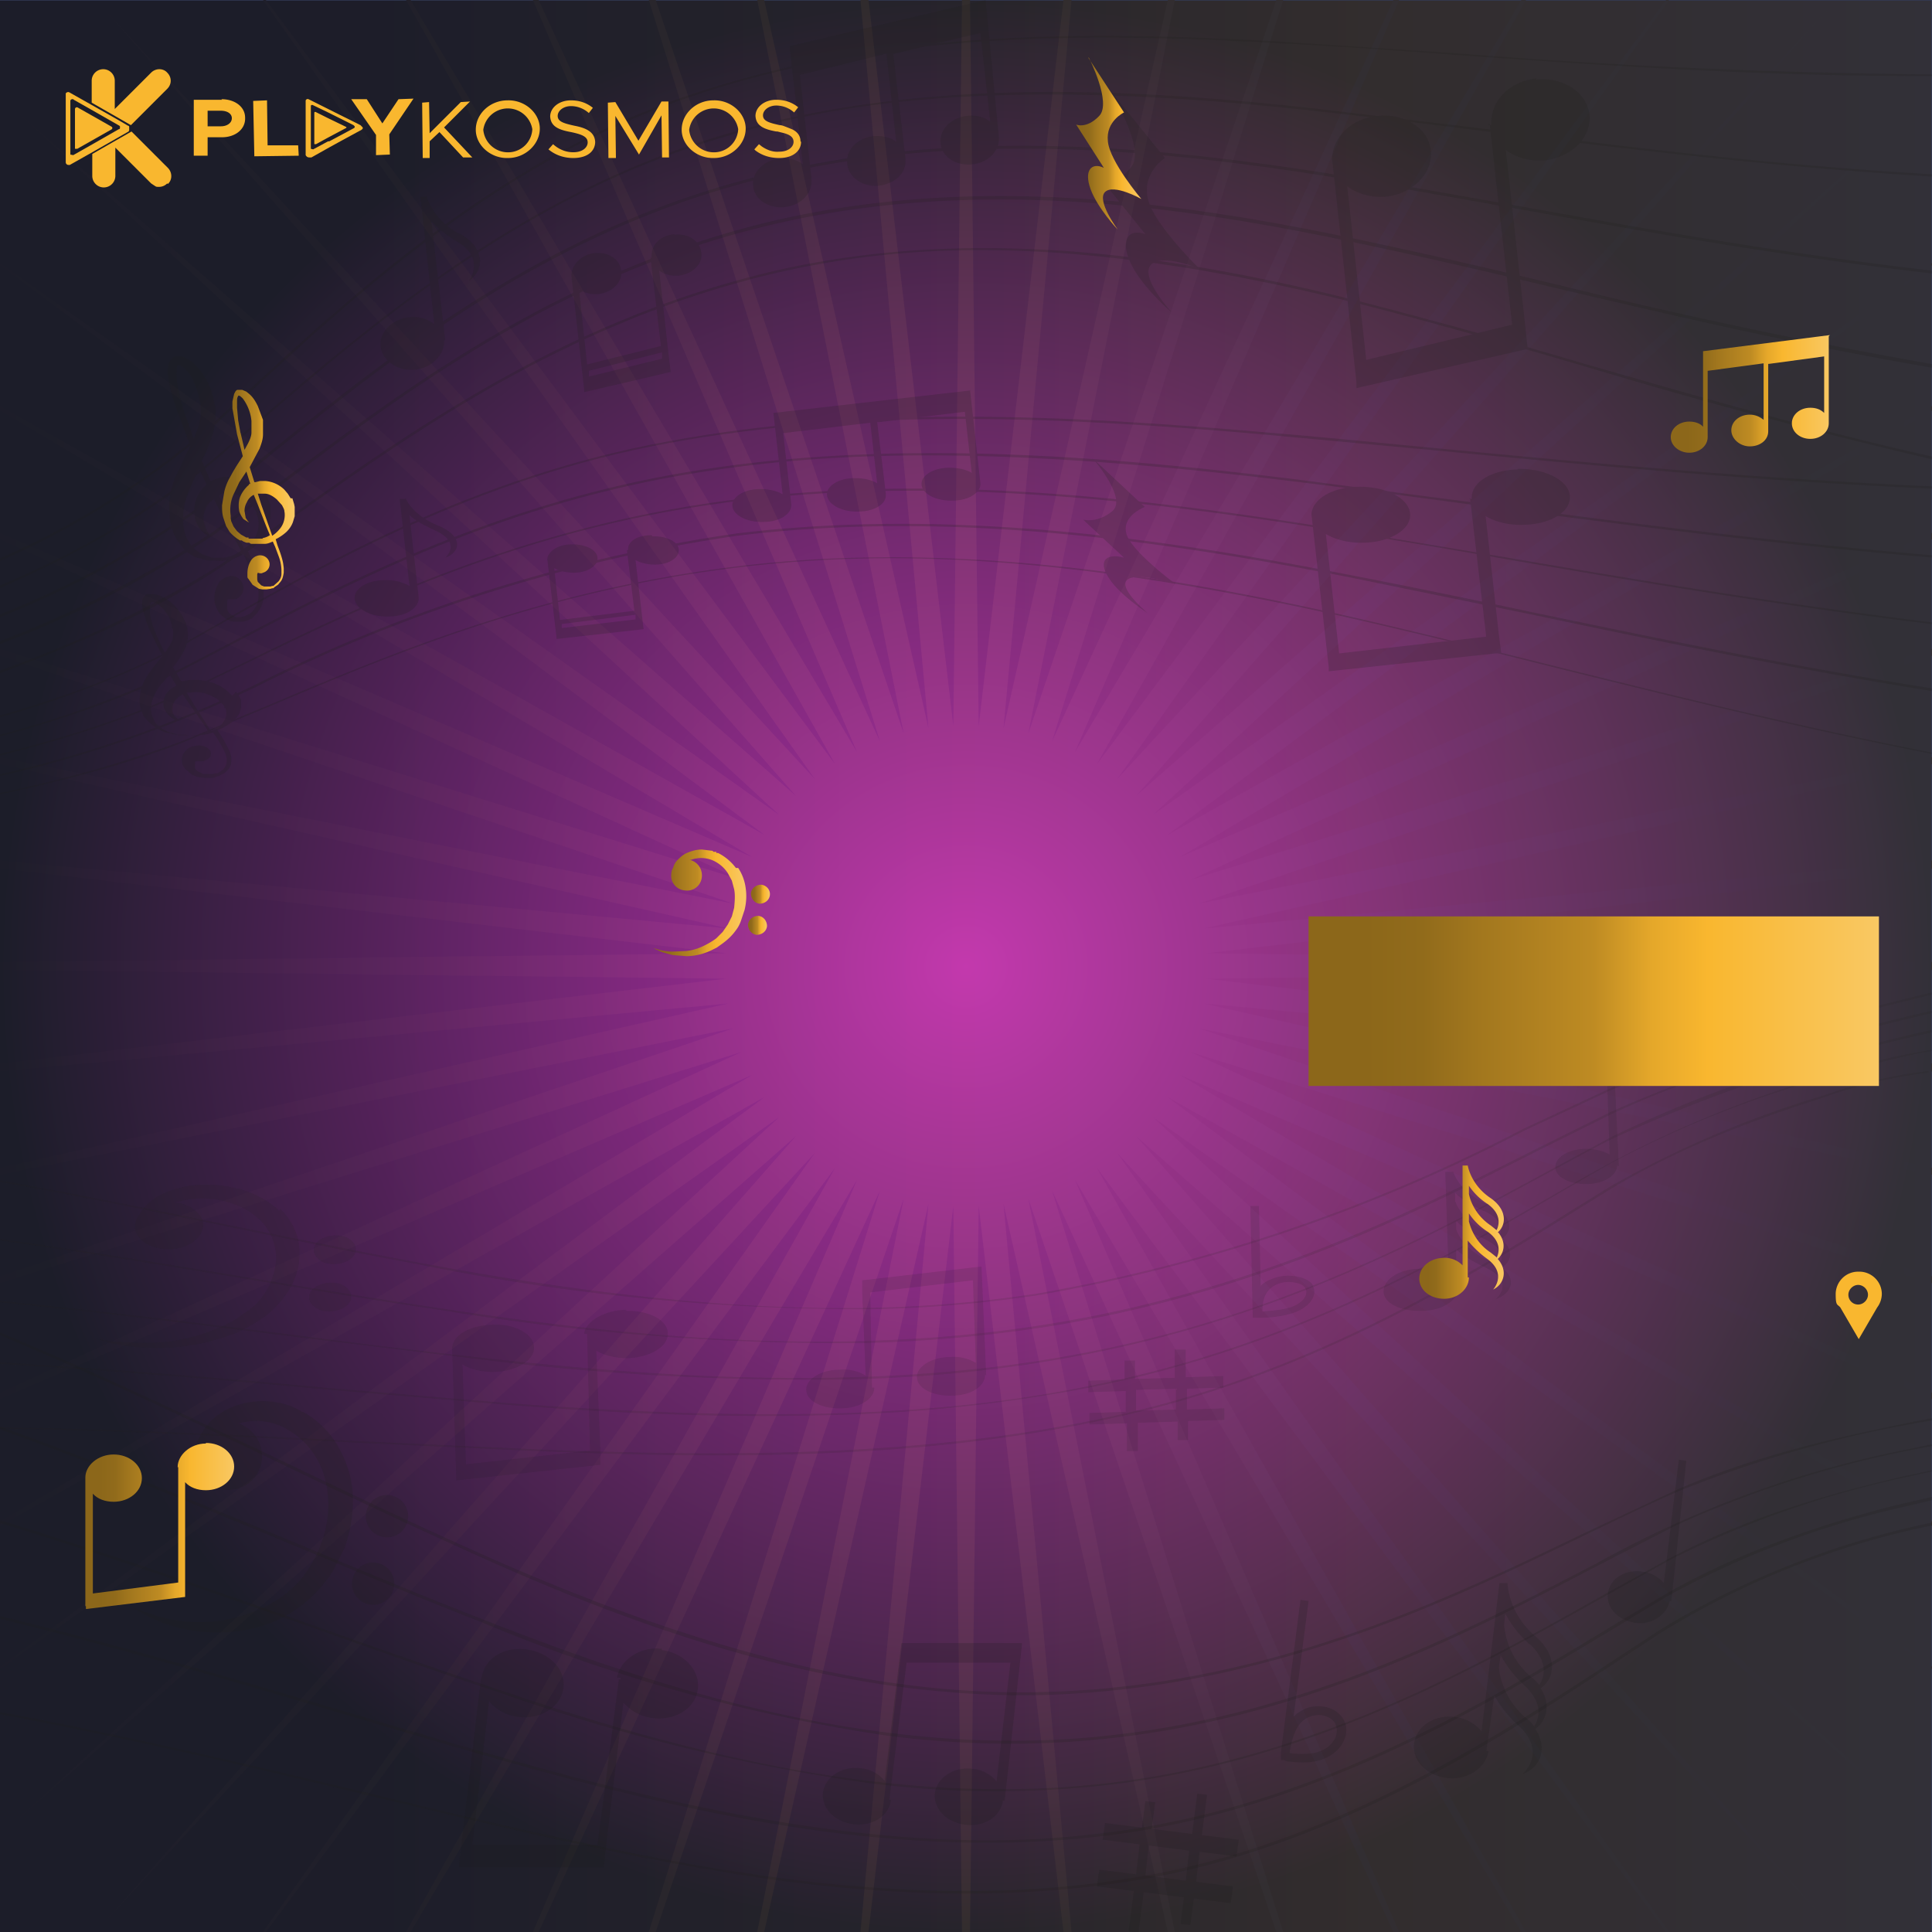 <svg xmlns="http://www.w3.org/2000/svg" xmlns:xlink="http://www.w3.org/1999/xlink" width="335" height="335"><defs><linearGradient id="a" x1="-408.4" x2="38.6" y1="188.8" y2="188.8" gradientUnits="userSpaceOnUse"><stop offset="0" stop-color="#8c671a"/><stop offset="0" stop-color="#916b1b"/><stop offset=".2" stop-color="#a2771e"/><stop offset=".3" stop-color="#be8b23"/><stop offset=".4" stop-color="#e4a72a"/><stop offset=".5" stop-color="#f9b72f"/><stop offset="1" stop-color="#f9c863"/></linearGradient><linearGradient id="b" x1="0" x2="334.9" y1="167.6" y2="167.6" gradientUnits="userSpaceOnUse"><stop offset=".1" stop-color="#8c671a"/><stop offset=".2" stop-color="#916b1b"/><stop offset=".3" stop-color="#a2771e"/><stop offset=".5" stop-color="#be8b23"/><stop offset=".6" stop-color="#e4a72a"/><stop offset=".7" stop-color="#f9b72f"/><stop offset="1" stop-color="#f9c863"/></linearGradient><linearGradient xlink:href="#a" id="d" x1="0" x2="335" y1="167.5" y2="167.5"/><linearGradient xlink:href="#b" id="g" x1="110.9" x2="127" y1="154.5" y2="154.5"/><linearGradient xlink:href="#b" id="h" x1="128.2" x2="131.5" y1="153.1" y2="153.1"/><linearGradient xlink:href="#b" id="i" x1="127.7" x2="131" y1="158.4" y2="158.4"/><linearGradient xlink:href="#b" id="j" x1="226.9" x2="325.8" y1="173.6" y2="173.6"/><linearGradient xlink:href="#b" id="k" x1="244.1" x2="258.8" y1="211.6" y2="211.6"/><linearGradient xlink:href="#b" id="m" x1="184.6" x2="195.9" y1="22.9" y2="22.9"/><linearGradient xlink:href="#b" id="o" x1="287.7" x2="315.4" y1="66.3" y2="66.3"/><linearGradient xlink:href="#b" id="q" x1="13" x2="38.9" y1="262.9" y2="262.9"/><linearGradient xlink:href="#b" id="s" x1="38.3" x2="50.8" y1="84.8" y2="84.8"/><filter id="f" data-name="drop-shadow-27" filterUnits="userSpaceOnUse"><feOffset dx="2" dy="2"/><feGaussianBlur result="uuid-e5994f54-7e04-46e4-b5b1-6ab1c8a5ef85" stdDeviation="1"/><feFlood flood-color="#000" flood-opacity=".4"/><feComposite in2="uuid-e5994f54-7e04-46e4-b5b1-6ab1c8a5ef85" operator="in"/><feComposite in="SourceGraphic"/></filter><filter id="l" data-name="drop-shadow-28" filterUnits="userSpaceOnUse"><feOffset dx="2" dy="2"/><feGaussianBlur result="uuid-9f447223-220d-4d70-87b5-8a7ce3a97dba" stdDeviation="1"/><feFlood flood-color="#000" flood-opacity=".4"/><feComposite in2="uuid-9f447223-220d-4d70-87b5-8a7ce3a97dba" operator="in"/><feComposite in="SourceGraphic"/></filter><filter id="n" data-name="drop-shadow-29" filterUnits="userSpaceOnUse"><feOffset dx="2" dy="2"/><feGaussianBlur result="uuid-33092a10-586d-49e4-9cfb-c5fa57b8fe05" stdDeviation="1"/><feFlood flood-color="#000" flood-opacity=".4"/><feComposite in2="uuid-33092a10-586d-49e4-9cfb-c5fa57b8fe05" operator="in"/><feComposite in="SourceGraphic"/></filter><filter id="p" data-name="drop-shadow-30" filterUnits="userSpaceOnUse"><feOffset dx="2" dy="2"/><feGaussianBlur result="uuid-dae8dff0-4fd1-45dd-aa0c-955fc8473810" stdDeviation="1"/><feFlood flood-color="#000" flood-opacity=".4"/><feComposite in2="uuid-dae8dff0-4fd1-45dd-aa0c-955fc8473810" operator="in"/><feComposite in="SourceGraphic"/></filter><filter id="r" data-name="drop-shadow-31" filterUnits="userSpaceOnUse"><feOffset dx="1.8" dy="1.8"/><feGaussianBlur result="uuid-c305e41d-d943-4f46-a264-df7d86c256fb" stdDeviation=".9"/><feFlood flood-color="#000" flood-opacity=".4"/><feComposite in2="uuid-c305e41d-d943-4f46-a264-df7d86c256fb" operator="in"/><feComposite in="SourceGraphic"/></filter><radialGradient id="e" cx="167.5" cy="167.6" r="167.5" fx="167.5" fy="167.6" gradientUnits="userSpaceOnUse"><stop offset="0" stop-color="#b519cd"/><stop offset="1" stop-color="#000a2d"/></radialGradient><clipPath id="c"><path fill="none" d="M-356 0h335v335h-335z"/></clipPath></defs><g data-name="Layer 1"><g clip-path="url(#c)"><path fill="url(#a)" d="m-143.3 191 181.9-2.2-181.9-2.2 180.7-21.1-181.2 16.8 177.5-39.9-178.4 35.6 172.4-58.2-173.7 54.1 165.3-76-167.1 72L8.6 77.1l-158.6 89L-4.1 57.5l-148.4 105.1L-18.8 39.3l-136.6 120.1 120-136.7-123.3 133.7L-53.5 8l-108.7 145.9 89-158.6-92.8 156.4 72-167.1-76 165.3 54.2-173.6-58.3 172.3 35.7-178.4-40 177.5 16.8-181.2-21.1 180.7-2.2-181.9-2.2 181.9-21.2-180.7 16.9 181.2-40-177.5 35.7 178.4L-254-23.7l54.2 173.6-76-165.3 72 167.1-92.9-156.4 89.1 158.6L-316.3 8l105.2 148.4-123.4-133.7 120.1 136.7L-351 39.3l133.7 123.3-148.4-105.1 145.8 108.6-158.6-89 156.5 92.8-167.1-72 165.3 76-173.7-54.1 172.3 58.2-178.3-35.6 177.4 39.9-181.1-16.8 180.7 21.1-181.9 2.2 181.9 2.2-180.7 21.2 181.1-16.9-177.4 40 178.3-35.7-172.3 58.3 173.7-54.1-165.3 75.9 167.1-72-156.5 92.9 158.6-89.1-145.8 108.7 148.4-105.1L-351 338.4l136.6-120.1-120.1 136.6 123.4-133.7-105.2 148.4 108.7-145.8-89.1 158.6 92.9-156.4-72 167 76-165.3-54.2 173.7 58.3-172.3-35.7 178.3 40-177.4-16.9 181.1 21.2-180.7 2.2 181.9 2.2-181.9 21.1 180.7-16.8-181.1 40 177.4-35.7-178.3 58.3 172.3-54.2-173.7L-94 393l-72-167 92.8 156.4-89-158.6 108.7 145.8-105.2-148.4 123.3 133.7-120-136.6 136.6 120.1-133.7-123.3L-4.1 320.2-150 211.5 8.6 300.6l-156.4-92.9 167.1 72-165.3-75.9 173.7 54.1-172.4-58.3 178.4 35.7-177.5-40 181.2 16.9-180.7-21.2z"/></g><path fill="url(#b)" d="M0 .1h334.9V335H0z"/><path fill="url(#d)" d="m335 46-132.6 98.8L335 70.4v.8l-130.4 77.4L335 92.4v1.1l-128.6 59.1L335 112.5v1.2l-127.2 43L335 131.3v1.2L208.7 161 335 149.2v1.4l-125.9 14.7 125.9 1.5v1.4l-125.9 1.5L335 184.4v1.4L208.7 174 335 202.5v1.2l-127.2-25.4 127.2 43v1.2l-128.6-40.1L335 241.5v1.1l-130.4-56.2L335 263.8v.8l-132.6-74.4L335 289v.4l-135.1-95.7L333.6 317 197 197l120.1 136.6-123.4-133.7L289.4 335h-.5l-98.7-132.5L264.6 335h-.8l-77.4-130.4L242.6 335h-1l-59.2-128.6L222.5 335h-1.2l-43-127.2L203.7 335h-1.2L174 208.7 185.8 335h-1.4l-14.7-125.9-1.5 125.9h-1.4l-1.5-125.9L150.6 335h-1.4L161 208.7 132.5 335h-1.2l25.4-127.2-43 127.2h-1.2l40.1-128.6L93.4 335h-1l56.2-130.4L71.2 335h-.8l74.4-132.5L46.1 335h-.5l95.7-135.1L17.9 333.6 138 197 1.4 317l133.7-123.3L0 289.4v-.4l132.6-98.8L0 264.6v-.8l130.4-77.4L0 242.6v-1.1l128.6-59.1L0 222.5v-1.2l127.2-43L0 203.7v-1.2L126.3 174 0 185.8v-1.4l125.9-14.7L0 168.2v-1.4l125.9-1.5L0 150.6v-1.4L126.3 161 0 132.5v-1.2l127.2 25.4L0 113.7v-1.2l128.6 40.1L0 93.5v-1.1l130.4 56.2L0 71.2v-.8l132.6 74.4L0 46v-.4l135.1 95.7L1.4 18 138 138 17.9 1.4l123.4 133.7L45.6 0h.5l98.7 132.5L70.4 0h.8l77.4 130.4L92.4 0h1l59.2 128.6L112.5 0h1.2l43 127.2L131.3 0h1.2L161 126.3 149.2 0h1.4l14.7 125.9L166.8 0h1.4l1.5 125.9L184.4 0h1.4L174 126.3 202.5 0h1.2l-25.4 127.2L221.3 0h1.2l-40.1 128.6L241.6 0h1l-56.2 130.4L263.8 0h.8l-74.4 132.5L288.9 0h.5l-95.7 135.1L317.1 1.4 197 138 333.6 18 199.9 141.3 335 45.6v.4z"/><path fill="url(#e)" d="M0 0h335v335H0z" opacity=".8"/><g filter="url(#f)"><path fill="url(#g)" d="M125.6 148.5a8.8 8.8 0 0 0-3.1-2.6h-.3v-.2h-.5c-.1-.2-.3-.2-.4-.2l-1.6-.2c-1 0-1.9.3-2.6.6-.7.3-1.2.8-1.6 1.2-.4.4-.6.8-.7 1.1l-.1.3a2 2 0 0 0-.3 1c-.2 1.5.9 2.8 2.4 2.9 1.5.2 2.8-.9 2.9-2.4.1-1.4-.8-2.6-2.1-2.9h.2a5.1 5.1 0 0 1 4.4.4 6 6 0 0 1 2 1.9l.7 1.3.4 1.5c.2 1 .1 2.1 0 3.2l-.4 1.5-.7 1.4-.9 1.3-1.1 1.1c-.8.6-1.7 1.1-2.6 1.5-.9.4-1.8.6-2.6.7l-2.3.1a9 9 0 0 1-3-.5l-.4-.1.4.2 1.1.5 1.8.5 2.5.2a10.4 10.4 0 0 0 4.4-1.1l.8-.4.7-.5c1-.7 1.9-1.5 2.6-2.5.4-.5.7-1.1.9-1.7l.6-1.8c.3-1.2.4-2.5.2-3.8a8.2 8.2 0 0 0-1.3-3.5Z"/><path fill="url(#h)" d="M129.7 154.7c.9 0 1.7-.6 1.8-1.5s-.6-1.7-1.5-1.8c-.9 0-1.7.6-1.8 1.5 0 .9.6 1.7 1.5 1.8Z"/><path fill="url(#i)" d="M129.5 156.8c-.9 0-1.7.6-1.8 1.5 0 .9.6 1.7 1.5 1.8.9 0 1.7-.6 1.8-1.5 0-.9-.6-1.7-1.5-1.8Z"/></g><g fill="#1d1d1b" opacity=".2"><path d="M336.5 263.7a148.3 148.3 0 0 0-48.8 19l-6.1 4c-21.3 14-50.4 33.2-84.5 38.8-34.9 5.9-69.9-.1-102.5-7.4-9.6-2.1-19.3-4.4-29.5-6.9-20.2-4.8-42.2-10.1-66.4-14.6v.4c24.2 4.5 46.1 9.7 66.3 14.6 10.3 2.4 20 4.8 29.5 6.9 14 3.1 28.4 6 43.1 7.9 19.6 2.4 39.6 2.9 59.6-.4 34.2-5.6 63.4-24.8 84.7-38.9l6.1-4a144.3 144.3 0 0 1 48.6-18.9v-.5Z"/><path d="m336.5 259.2-8.2 1.9c-10 2.6-24.9 7-39.5 15.3l-8.7 5.2c-21.6 13.1-51.2 31.1-86.1 35.9-20.3 2.8-48.6 3.6-103.8-11.9-9.7-2.7-19.5-5.6-29.9-8.7-18.9-5.6-39.4-11.6-61.9-17.1v.5c22.5 5.5 42.9 11.5 61.8 17.1 10.4 3.1 20.2 6 29.9 8.7 16.9 4.7 35.4 9.3 54.6 11.7 16.1 2 32.7 2.5 49.3.2 35-4.8 64.6-22.8 86.3-35.9l8.6-5.2a155.6 155.6 0 0 1 39.4-15.2l8.1-1.9v-.4Z"/><path d="m336.5 254.6-6.9 1.5c-11.9 2.8-26 6.7-39.9 14l-11.2 6.2c-23.1 13-51.8 29.1-87.4 33-37.4 4.1-73.8-5.9-104.6-16.3a1852 1852 0 0 1-30-10.4c-17.8-6.3-37-13.1-58.1-19.5v.5c21.1 6.4 40.2 13.2 58 19.4 10.4 3.7 20.2 7.2 30 10.4a328 328 0 0 0 63.7 15.7 171 171 0 0 0 41.1.5c35.7-3.9 64.4-20.1 87.6-33.1l11.1-6.2a170.2 170.2 0 0 1 39.8-14l6.8-1.5v-.4Z"/><path d="m336.5 250.1-5.7 1.2a185 185 0 0 0-54 19.8c-23.3 12.1-52.3 27.2-88.4 30.2-38.4 3.2-74.6-8.7-104.9-20.6-9.8-3.8-19.6-7.9-29.9-12.2-16.8-7-35-14.5-55.1-21.7v.5c20 7.2 38.1 14.7 54.9 21.7 10.4 4.3 20.1 8.4 29.9 12.2a291.8 291.8 0 0 0 70.8 19.8c11.2 1.4 22.6 1.8 34.3.8 36.2-3 65.2-18.1 88.6-30.3l13.6-7a184.2 184.2 0 0 1 45.9-14v-.4Z"/><path d="m336.5 245.6-4.6.9c-11.1 2.3-26.4 5.4-40.9 11.7l-16 7.5c-23.5 11.3-52.6 25.4-89.2 27.5-20.8 1.1-51.5-.7-104.9-24.9-9.8-4.4-19.5-9-29.7-13.9-16.8-8-33.9-16.2-52.7-24v.5c18.8 7.8 35.8 16 52.5 24a1265 1265 0 0 0 29.7 13.9c21.3 9.7 48 20.3 76.9 23.9 9.2 1.1 18.6 1.6 28.1 1 36.6-2.1 65.8-16.2 89.3-27.6 5.6-2.7 10.9-5.3 16-7.5a203 203 0 0 1 45.3-12.5v-.4Z"/></g><path fill="#1d1d1b" d="m289.8 277.7 2.6-24.4-1.3-.2-2.6 21.4a5.7 5.7 0 0 0-3.8-2c-3-.4-5.6 1.3-5.9 3.8-.3 2.5 1.8 4.7 4.8 5.1 2.9.4 5.5-1.5 5.9-3.8h.3ZM233.3 299c-.4-1.6-2-2.9-4-3.1-1.1-.1-2.2 0-3.2.5-.7.4-1.3.7-1.8 1.3l2.6-20.1-1.4-.2-3.4 26.5V305.2h.5l.5.2c1.7.2 3.8.4 5.8-.2 3.1-.9 5.1-3.7 4.4-6.3Zm-4.8 4.8c-1.7.5-3.8.3-4.9.2.5-3.4 1.5-5.4 3.2-6.2.7-.3 1.5-.5 2.3-.4 1.3.2 2.4.9 2.6 2 .5 1.8-1 3.8-3.3 4.4ZM267.2 292.7c2.5-1.8 2.9-5.7-1-9-4.7-4-4.8-9.1-4.8-9.2H260l-3.1 25.7a7.2 7.2 0 0 0-4.6-2.5c-3.6-.4-6.7 1.6-7.1 4.6-.4 3 2.2 5.6 5.8 6 3.5.4 6.7-1.8 7.1-4.7h-.4v.2l1.4-9.8a21 21 0 0 0 4.4 5.4c4.8 4.6.5 8.2.5 8.2 3-1 4.5-4.4 2.2-7.8 2-1.4 2.8-4.3.9-7.1Zm-1.8-7.5c3.1 3 2.4 5.6 1.5 7-.4-.5-.8-1-1.4-1.4-4.2-3.6-4.6-8.1-4.7-9l.2-2a20 20 0 0 0 4.3 5.4Zm.6 14.1c-.4-.5-.8-1-1.4-1.4-4-3.4-4.6-7.7-4.7-8.8l.3-2.1a20 20 0 0 0 4.3 5.4c3.1 3 2.4 5.6 1.5 7ZM214.4 321.9l.4-2.9-6.4-.8.9-7-1.7-.2-.9 7-7-.9.6-4.6-1.7-.2-.6 4.6-6.4-.8-.4 2.9 6.4.8-.6 5.2-6.4-.8-.4 2.9 6.4.8-.9 7 1.7.2.9-7 7 .9-.6 4.6 1.7.2.6-4.6 6.4.8.4-2.9-6.4-.8.6-5.2 6.4.8Zm-8.8 4.2-7-.9.6-5.2 7 .9-.6 5.2Z" opacity=".2"/><g fill="#1d1d1b" opacity=".2"><path d="M59 251.5a16.3 16.3 0 0 0-5.3-6l-.8-.5-.4-.2h-.2l-.2-.2-.4-.2-.4-.2-.9-.4a14.2 14.2 0 0 0-9.4-.1c-1.7.6-3 1.4-3.9 2.2-.9.8-1.5 1.6-1.9 2.2l-.4.7v.1c-.5.6-.8 1.4-1 2.2a5.9 5.9 0 0 0 4.4 7.1c3.2.7 6.4-1.2 7.1-4.4a6 6 0 0 0-4-7l.5-.1c1.4-.3 3-.5 4.7-.1 1.7.3 3.3 1.1 4.9 2.3a13.8 13.8 0 0 1 5 7.7 18.6 18.6 0 0 1-.5 10.4c-.4 1.1-.8 2.3-1.4 3.3a22 22 0 0 1-1.9 3 18 18 0 0 1-5.2 4.5 25.6 25.6 0 0 1-21.4 2l-2.5-.9-.9-.4.8.5 2.3 1.3a27.1 27.1 0 0 0 19.5 1.7l1.8-.6 1.8-.8a23.2 23.2 0 0 0 9-8.3l1.9-3.8a24 24 0 0 0 1.5-8.4c0-2.9-.7-5.7-2-8.2ZM66.4 266.5c2 .4 3.9-.9 4.3-2.9.4-2-.9-3.9-2.9-4.3-2-.4-3.9.9-4.3 2.9-.4 2 .9 3.9 2.9 4.3ZM65.4 271c-2-.4-3.9.9-4.3 2.9-.4 2 .9 3.9 2.9 4.3 2 .4 3.9-.9 4.3-2.9.4-2-.9-3.9-2.9-4.3Z"/></g><path fill="#1d1d1b" d="m174.2 312.3 3-27.1v-.3h-20.9l-.4 3.3-2.5 20.6a6 6 0 0 0-4.2-2.2c-3.2-.4-6.1 1.5-6.5 4.2-.3 2.7 2 5.1 5.3 5.5 3.2.4 6.1-1.3 6.5-4.2h-.3l3-23.8h18l-2.4 20.6a6 6 0 0 0-4.2-2.2c-3.2-.4-6.1 1.5-6.5 4.2-.3 2.7 2 5.1 5.3 5.5 3.2.4 6.1-1.3 6.5-4.2h.2ZM114.8 285.9c-3.9-.5-7.4 2.1-7.8 5h.6v.3h-.3l-3.7 28.7H81.9l2.9-24.9a7.7 7.7 0 0 0 5.1 2.7c3.9.5 7.4-1.8 7.8-5 .4-3.3-2.5-6.2-6.4-6.7-3.9-.5-7.3 1.5-7.8 5h-.1l-3.8 32.2v.6h25.1l.4-3.8 3-24.8a7.7 7.7 0 0 0 5.1 2.7c3.9.5 7.4-1.7 7.8-5 .4-3.3-2.4-6.3-6.3-6.8Z" opacity=".2"/><g opacity=".6"><g fill="#1d1d1b" opacity=".2"><path d="M315.4 190.2a174.2 174.2 0 0 0-36.3 15.6l-5.5 3.4c-19.1 11.9-45.2 28.2-78.2 35.8-33.7 7.8-69.2 7.6-102.5 6.3l-30.2-1.4c-19.7-1-41-2.1-64.2-2.5v.3c23.2.4 44.5 1.5 64.1 2.5l30.2 1.4c14.3.6 29 1 43.8.6 19.7-.5 39.6-2.4 58.9-6.9 33.1-7.6 59.3-23.9 78.4-35.8l5.5-3.4c10-6 21.9-11.1 36.2-15.6a83.6 83.6 0 0 1 18.8-4.5v-.3a83 83 0 0 0-18.9 4.5Z"/><path d="M336.5 181.8a117 117 0 0 0-20.2 4.8 193.4 193.4 0 0 0-44.7 19.3c-19.5 11.3-46.3 26.8-80.2 33.9-19.7 4.2-47.6 7.8-104.4 3.4l-30.8-2.6a1764 1764 0 0 0-57.7-4.5v.3a1779 1779 0 0 1 57.6 4.5l30.8 2.6c17.4 1.4 36.4 2.4 55.7 1.9a268 268 0 0 0 48.8-5.3c34-7.1 60.8-22.6 80.3-34l7.8-4.5a185.3 185.3 0 0 1 36.8-14.7c9.8-2.9 17.6-4.7 20.1-4.8v-.3Z"/><path d="M336.5 178.3c-3.9.7-11 2.5-19.5 4.8a210 210 0 0 0-37.5 14l-10.2 5.5c-21 11.4-47.2 25.6-81.9 32.1-36.4 6.9-73.9 4.1-105.8.5-10.1-1.1-20.4-2.4-31.2-3.8-16.1-2-33.3-4.2-51.9-6v.3c18.6 1.8 35.8 4 51.8 6l31.2 3.8a467 467 0 0 0 65.3 3.7c13.5-.3 27.2-1.6 40.7-4.2 34.8-6.6 61-20.8 82-32.2 3.6-1.9 6.9-3.8 10.2-5.4a273 273 0 0 1 56.8-18.7v-.3Z"/><path d="M336.5 174.9c-4.4 1-11.1 2.6-19 4.7a237 237 0 0 0-38.2 13.2l-12.5 6.2c-21.4 10.8-47.9 24.3-83.3 30.3-37.6 6.4-75.1 2.4-106.8-2.4-10.2-1.5-20.5-3.2-31.3-5-14.6-2.4-30.2-5-46.9-7.3v.3c16.7 2.3 32.2 4.9 46.8 7.3 10.9 1.8 21.1 3.5 31.4 5a427 427 0 0 0 72.9 5.7c11.2-.3 22.7-1.3 34.1-3.2 35.4-6 62-19.5 83.4-30.4l12.5-6.2c12.3-5.8 25.6-9.7 38.1-13.1 7.8-2.1 14.5-3.7 18.9-4.7v-.3Z"/><path d="m336.5 171.7-18.7 4.6c-10.7 2.8-25.4 6.6-38.8 12.5l-14.8 6.9a288.6 288.6 0 0 1-84.4 28.6c-20.4 3.1-51.1 5.2-107.3-5.4-10.3-1.9-20.5-4-31.4-6.2-13.8-2.8-27.8-5.7-42.6-8.3v.3c14.8 2.6 28.7 5.5 42.5 8.3 10.8 2.2 21 4.3 31.4 6.2a385 385 0 0 0 79.5 7.8c9.2-.2 18.6-1 28-2.4a289.3 289.3 0 0 0 84.5-28.6l14.8-6.9c13.4-5.8 28-9.6 38.7-12.4l18.5-4.6v-.3Z"/></g><path fill="#1d1d1b" d="M280.5 202.2h.2l-.8-16.9h-1.3l.5 14.9c-1-.6-2.5-1-4.1-1-3 0-5.4 1.5-5.3 3.2 0 1.7 2.5 3 5.5 2.9 3 0 5.2-1.6 5.2-3.2h.2ZM227.7 222.9c-.7-1.1-2.4-1.7-4.4-1.7-1.1 0-2.2.3-3.1.7-.7.3-1.2.6-1.6 1.1l-.3-13.9h-1.5l.4 18.5v.9h1.2c1.8 0 3.8-.2 5.7-.8 2.9-.9 4.5-3.1 3.5-4.8Zm-4 3.8c-1.6.5-3.7.6-4.8.7 0-2.4.7-3.8 2.3-4.6a5 5 0 0 1 2.2-.5c1.4 0 2.5.4 2.9 1 .7 1.2-.4 2.7-2.6 3.4ZM260.3 214.9c2.2-1.5 2.1-4.2-2.2-6-5.2-2.2-6.1-5.7-6.1-5.7h-1.4l.6 18c-1.2-.7-3-1.2-4.9-1.2-3.6 0-6.4 1.8-6.4 3.9 0 2.1 3 3.5 6.6 3.4 3.6 0 6.4-1.9 6.4-4h-.4v.2-6.9c.8.9 2.4 1.9 5.1 3.2 5.4 2.6 1.7 5.5 1.7 5.5 2.8-1 3.8-3.5 1.1-5.5 1.8-1.2 2.1-3.2-.1-4.9Zm-2.9-4.9c3.5 1.7 3.1 3.5 2.4 4.6a6 6 0 0 0-1.6-.8c-4.6-2-5.7-5-5.9-5.6v-1.4c.8.9 2.3 1.9 5 3.2Zm2.6 9.5a6 6 0 0 0-1.6-.8c-4.4-1.9-5.6-4.7-5.9-5.5v-1.5c.8.9 2.3 1.9 5 3.2 3.5 1.7 3.1 3.5 2.4 4.6ZM212.1 240.6v-2l-6.5.2V234h-1.9v4.9l-6.9.2v-3.2H195v3.3l-6.3.2v2l6.5-.2v3.6l-6.3.2v2l6.5-.2v4.8h1.9v-4.9l6.9-.2v3.2h1.8v-3.3l6.3-.2v-2l-6.5.2v-3.6l6.3-.2Zm-8.1 3.8-7 .2V241l6.9-.2v3.6Z" opacity=".2"/><g fill="#1d1d1b" opacity=".2"><path d="M48.4 209.9a16 16 0 0 0-6.1-3.5l-.9-.3H41l-.3-.2h-.6l-.5-.2-.9-.1c-1.2-.2-2.4-.2-3.5-.2-2.3 0-4.3.6-5.8 1.1-1.6.6-2.7 1.3-3.5 2-.8.7-1.3 1.3-1.5 1.7l-.3.5c-.4.5-.6 1-.7 1.6-.3 2.2 2.1 4.2 5.4 4.3 3.3.2 6.1-1.6 6.4-3.8.3-2.1-1.9-4-4.9-4.3l.5-.1a16 16 0 0 1 9.8.4c1.7.6 3.3 1.6 4.5 2.8a9 9 0 0 1 2.4 9 11.7 11.7 0 0 1-4.4 6.6l-2.5 1.7a31.4 31.4 0 0 1-16.8 3.9l-4.1-.2-2.6-.4-.9-.2.9.3 2.5.7c1.1.2 2.5.5 4.1.6 1.6.1 3.5.2 5.5.1s4.2-.4 6.5-.9l3.4-1 1.7-.6a12 12 0 0 0 1.6-.8c2.2-1.1 4.2-2.4 5.7-4.1.8-.8 1.4-1.7 2-2.6a11.8 11.8 0 0 0 1.6-8.7 11 11 0 0 0-3.1-5.4ZM57.8 219.2c2 0 3.8-1 3.9-2.4.1-1.4-1.4-2.6-3.4-2.6s-3.8 1-3.9 2.4c-.1 1.4 1.4 2.6 3.4 2.6ZM57.5 222.4c-2 0-3.8 1-3.9 2.4-.1 1.4 1.4 2.6 3.4 2.6s3.8-1 3.9-2.4c.1-1.4-1.4-2.6-3.4-2.6Z"/></g><path fill="#1d1d1b" d="m171 238.5-.8-18.7v-.2l-20.7 2.4v2.2l.6 14.3a7.7 7.7 0 0 0-4.5-1c-3.3 0-5.9 1.7-5.8 3.5 0 1.9 2.7 3.3 6 3.2 3.2 0 5.8-1.6 5.8-3.6h-.4l-.3-16.5 17.8-2.1.5 14.3a7.6 7.6 0 0 0-4.4-1c-3.3 0-5.9 1.7-5.8 3.5 0 1.9 2.7 3.3 6 3.2 3.2 0 5.8-1.5 5.8-3.6h.1ZM108.5 227.1c-3.9.1-7.1 2.2-7.2 4.2h.5v.2l.5 20-21.5 2.4-.6-17.3c1.3.8 3.2 1.3 5.4 1.3 3.9-.1 7.1-2 7-4.3s-3.3-4.1-7.2-3.9c-3.9.1-7 1.8-7 4.2l.7 22.2v.6l25-2.7v-2.6l-.7-17.2c1.3.8 3.3 1.3 5.4 1.3 3.9-.1 7.1-2 7-4.3 0-2.3-3.3-4-7.2-3.9Z" opacity=".2"/></g><g opacity=".2"><g fill="#1d1d1b"><path d="M336.5 12.9A1157 1157 0 0 1 252 9.2l-30.3-2c-33.4-1.9-69-2.1-102.5 9.4C86.3 27.7 60.7 51.4 42 68.7l-5.4 5A144.8 144.8 0 0 1 .9 96.4l-2.3 1v.5l2.5-1.1A147.6 147.6 0 0 0 36.9 74l5.4-5C61 51.7 86.6 28 119.4 16.9c33.5-11.5 69-11.3 102.4-9.4 9.8.5 19.7 1.2 30.3 2 25.3 1.8 53.4 3.8 84.6 3.7v-.4Z"/><path d="M336.5 30.3c-28.6-1.6-54.3-4.8-77.7-7.8l-30.9-3.7c-32-3.5-69.5-5.7-104.5 5.2-33.8 10.4-60.1 33-79.3 49.5l-7.7 6.6A152 152 0 0 1 0 101.5l-1.6.7v.5l1.8-.8C9.6 97.7 23.6 91 36.6 80.4l7.7-6.6c19.2-16.5 45.4-39.1 79.1-49.4 19.6-6.1 47.3-11.5 104.3-5.2 10 1.1 20.1 2.3 30.9 3.7 23.4 2.9 49.1 6.1 77.8 7.8v-.4Z"/><path d="M336.5 47.1c-26.3-3-50-7.2-71.6-11.1-10.9-1.9-21.1-3.8-31.3-5.4-32.1-5.2-69.7-9.2-106 1-34.6 9.6-60.3 30.3-81 46.9-3.5 2.8-6.8 5.5-10 7.9a171.9 171.9 0 0 1-37 20.3l-1 .4v.5l1.2-.5a170.4 170.4 0 0 0 47.1-28.2c20.7-16.6 46.4-37.2 80.8-46.8 36.2-10.2 73.8-6.2 105.8-1 10.2 1.6 20.4 3.5 31.3 5.4 21.7 3.9 45.4 8.1 71.7 11.1v-.4Z"/><path d="M336.5 63.4a984.2 984.2 0 0 1-66.3-14c-10.9-2.6-21.2-5-31.5-7.2-31.9-6.9-69.6-12.7-107.1-3.3-35.2 8.9-61.4 28.5-82.5 44.3l-12.3 9.1A189 189 0 0 1-.9 111.5l-.7.3v.5l.8-.3A187 187 0 0 0 37 92.8l12.3-9.1c21-15.8 47.2-35.4 82.3-44.2 37.4-9.4 75-3.6 106.9 3.3 10.3 2.2 20.6 4.6 31.5 7.2 20.1 4.7 42.1 9.9 66.4 14v-.4Z"/><path d="M336.5 79.5c-22.1-4.9-42.1-10.8-61.7-16.4a1039 1039 0 0 0-31.6-8.9c-29.8-8-69-16.1-107.7-7.5-35.8 8.1-62.3 26.7-83.6 41.7-5.1 3.6-9.9 7-14.6 10.1a199.4 199.4 0 0 1-38.8 18.3v.5l.6-.2c10.6-4.1 25.2-9.6 38.4-18.2 4.7-3.1 9.5-6.5 14.6-10.1 21.3-15 47.8-33.6 83.5-41.7 20.3-4.5 50.9-7.7 107.5 7.5 10.4 2.8 20.7 5.7 31.6 8.9A1012 1012 0 0 0 336.5 80v-.4Z"/></g><path fill="#1d1d1b" d="M79.8 40.6a11.6 11.6 0 0 1-5.9-6.7v.2h-1l2.4 22.1A5.8 5.8 0 0 0 71 55c-3 .3-5.3 2.6-5 5.1.3 2.5 3 4.3 6 4 3-.3 5.2-2.8 5-5.1h.2l-2.4-20.7c.8 1 2.2 2.2 4.6 3.7 4.8 2.9 1.9 6.7 1.9 6.7 2.7-1.7 2.9-5.8-1.6-8.2ZM192.6 15.8l9.4 11.6s-3.9 2.4-3 6.9c.9 4.5 9 12.3 9 12.3s-6.7-2.8-8.5-.6c-1.8 2.2 3.7 8.2 3.7 8.2s-5.1-4.3-7.1-8.5-.4-6.1 2.5-5.1l-7.4-9.2s2.5.8 5-2.5c2.5-3.4-3.8-13.1-3.8-13.1ZM266.4 13.6c-4.7.5-8.1 4-7.8 8.1h-.5v-.2h.2l3.9 34.8-25.3 6.1-3.3-30.1c1.7 1.3 4.1 2 6.7 1.8 4.7-.5 8.2-4.1 7.8-8-.4-3.9-4.6-6.5-9.3-6-4.7.5-8.1 4-7.8 8.1v-.5l4.2 38.6v1l29.7-6.8-.5-4.6-3.3-29.9c1.7 1.3 4.1 2 6.7 1.8 4.7-.5 8.2-4 7.8-7.9-.4-3.9-4.6-6.6-9.3-6.1ZM170.9 0l-34 8 2.3 20.5c-1-.8-2.5-1.2-4-1-2.8.3-4.9 2.4-4.6 4.8.2 2.3 2.7 3.9 5.5 3.6 2.8-.3 4.8-2.4 4.6-4.8v-.2l-2-17.9 15-3.7 1.7 15.3c-1-.8-2.4-1.1-3.9-1-2.8.3-4.9 2.4-4.6 4.8.2 2.3 2.7 4.1 5.5 3.8 2.7-.3 4.8-2.2 4.6-4.5v-.3l-2.1-18 .3-.1L170 5.7l1.7 15.4c-1-.8-2.5-1.2-4-1-2.8.3-4.9 2.4-4.6 4.8.2 2.3 2.7 3.9 5.5 3.6 2.8-.3 4.8-2.4 4.6-4.8L170.9 0ZM116.9 40.6c-2.4.3-4.1 1.8-3.9 4.1h-.2l1.8 15.3-12.8 3.2-1.4-13.1c.9.7 2.1 1 3.4.9 2.4-.3 4.2-2.1 3.9-4.1-.2-2-2.3-3.3-4.7-3-2.4.3-4.1 2.3-3.9 4.1l2.2 19.7v.3l15-3.5-.3-2.4-1.7-15.2c.9.7 2.1 1 3.4.9 2.4-.3 4.2-2 3.9-4-.2-2-2.3-3.4-4.7-3.1Zm-2.1 20.6v1l-12.7 3.1v-1l12.7-3.2ZM45.6 86.3l-.8-1.1-1-.9a6.7 6.7 0 0 0-4.7-1.6c-.4 0-.8 0-1.2.2l-1.1.4-.3.1-1.5-3.5a37 37 0 0 0 1.9-4.6c.3-1.1.5-2.3.5-3.5 0-.6 0-1.2-.2-1.8l-.2-.9v-.4l-.2-.4c-.3-1.1-.8-2.1-1.4-3.1-.6-1-1.4-1.9-2.3-2.6l-.8-.5c-.3-.1-.6-.3-1-.3H30.3l-.2.1-.5.5-.3.5c-.2.7-.2 1.3-.2 1.8l.2 1.6a38 38 0 0 0 1.8 6l1.9 5-1.2 2.5-.7 1.4-.7 1.5c-.4 1-.7 2.1-.9 3.2-.2 1.1-.2 2.2-.1 3.3 0 1.1.3 2.2.7 3.2 0 .3.2.5.3.7l.4.7 1 1.3c.7.8 1.7 1.4 2.6 1.7h.4l.4.2.8.2h1.5c1 .1 1.9 0 2.9-.3.6-.2 1.2-.4 1.8-.8l.6 1.2 1 2.1a18 18 0 0 1 1 3.1v1a3.7 3.7 0 0 1-1.6 3H43v.1h-.1l-.4.2-.7.2h-.7c-.2 0-.4 0-.6-.2-.4-.2-.7-.4-.9-.7a.8.8 0 0 1-.2-.5v-1.3l.1-.4h1.3a2 2 0 0 0 1.3-2.6c-.4-1.1-1.5-1.7-2.6-1.3-.8.2-1.5.7-1.9 1.7-.4.8-.5 1.8-.4 2.7l.2.7.3.7c.2.4.6.9 1.1 1.2.4.4 1 .6 1.6.8h1.8l.9-.3.4-.2h.2l.2-.3.7-.7.6-.9c.3-.6.5-1.3.5-2.1v-1.2c0-.4-.2-.7-.3-1.1-.4-1.4-1.1-2.8-1.8-4.2l-.6-1.2c.9-.6 1.7-1.2 2.3-2.1.6-.7 1-1.6 1.3-2.5l.3-1.4v-2.1c-.2-.2-.2-.5-.3-.7l-.6-1.2ZM30.8 63.4Zm0 0Zm1.4 8.8-.9-2.9-.6-3-.1-1.5.1-1.3.1-.2h.2c.3 0 .7.3 1 .6.7.6 1.2 1.4 1.6 2.3.4.9.7 1.8.9 2.8v.3l.2.4.1.7v1.4c0 .9-.3 1.8-.6 2.7l-.6 1.6-1.4-4Zm8 24.2-1.3.3h-2.3l-.3-.2-1.2-.4-1.1-.7-.9-.9-.7-1.1-.2-.6-.2-.6a11 11 0 0 1 .2-5.4c.2-.9.6-1.8 1-2.7l.6-1.3.7-1.4v-.2l1.3 2.8-.2.2-.4.4a5.8 5.8 0 0 0-1.1 6.1c.3.8.8 1.3 1.2 1.7.4.4.8.5 1.1.5H36.7l-.2-.2c-.2-.1-.5-.4-.7-.8l-.5-1.5c0-.6 0-1.4.3-2.1.3-.7.7-1.4 1.4-2l1.1 2.3 2.5 4.7 1.2 2.2v.1c-.5.3-1.1.6-1.6.7Zm4.4-7.1a5 5 0 0 1-.5 4.1c-.4.7-1 1.4-1.7 1.9L39 88.2l-1.1-2.4.3-.1c.4-.2.8-.2 1.3-.2.9 0 2 .3 3 1 .5.3.9.7 1.3 1.2l.5.8.2.4v.5Z"/></g><g opacity=".2"><g fill="#1d1d1b"><path d="M336.5 84.4C304 83 275 80.2 248.9 77.7c-10.5-1-20.4-2-30.2-2.8-33.3-2.9-68.8-4.7-102.7 1.6-33.2 6-59.6 21-78.8 32l-5.5 3.1c-9.3 5-20.2 9.3-33.2 12.9v.3c13.1-3.7 24-7.9 33.4-13l5.5-3.1C56.6 97.8 83 82.8 116.1 76.8c33.8-6.2 69.3-4.4 102.6-1.5l30.2 2.8c26.1 2.5 55.1 5.3 87.6 6.7v-.3Z"/><path d="M336.5 96.4c-30-2.5-56.9-6.1-81.2-9.3l-30.7-4c-31.9-3.9-69.2-7.2-104.5-1.4C86 87.2 59 101.4 39.3 111.8l-7.9 4.1a180 180 0 0 1-32.9 11.9v.3c9.3-2.5 21.5-6.2 33.1-11.9l7.9-4.1c19.7-10.3 46.6-24.5 80.6-30 19.8-3.2 47.6-5.6 104.4 1.4 10 1.2 20 2.6 30.7 4 24.3 3.2 51.2 6.8 81.3 9.3v-.3Z"/><path d="M336.5 108.1c-27.9-3.4-52.9-7.6-75.6-11.5l-31.1-5.2c-31.9-5.1-69.4-9.6-105.9-4.3-34.8 5-61.2 17.8-82.4 28.2l-10.2 4.9c-11 5-22.5 8.4-32.8 10.9v.3c10.3-2.6 21.9-5.9 33-11l10.2-4.9c21.2-10.3 47.5-23.2 82.3-28.1 36.5-5.2 73.9-.7 105.7 4.3a1836 1836 0 0 1 31.1 5.2c22.7 3.9 47.7 8.1 75.6 11.5v-.3Z"/><path d="M336.5 119.6c-26.1-4.1-49.4-9-70.6-13.4-10.8-2.3-21-4.4-31.3-6.4-31.7-6.2-69.1-11.9-106.9-7.3a274 274 0 0 0-83.8 26.4 206.5 206.5 0 0 1-45.4 15.7v.3a210 210 0 0 0 45.7-15.7 274.6 274.6 0 0 1 83.6-26.3c37.6-4.6 75 1.1 106.7 7.3l31.3 6.4c21.3 4.5 44.6 9.3 70.8 13.5v-.3Z"/><path d="M336.5 130.8c-24.1-4.7-45.5-10-66.5-15.2a2299 2299 0 0 0-31.2-7.6c-29.5-6.9-68.4-14.3-107.4-10.2-36 3.8-63.1 15.3-84.9 24.5l-14.9 6.2a223 223 0 0 1-33.1 9.3v.3c9.9-2.2 22.1-5 33.3-9.4l14.9-6.2c21.8-9.2 48.8-20.7 84.7-24.5 20.4-2.1 51.1-2.9 107.2 10.2 10.3 2.4 20.5 4.9 31.2 7.6 21 5.2 42.4 10.5 66.6 15.2v-.3Z"/></g><path fill="#1d1d1b" d="M75.9 91.1c-4.6-1.9-5.6-4.8-5.6-4.8v.2h-1l1.7 15.1a8 8 0 0 0-4.3-1c-3.1 0-5.4 1.5-5.2 3.3.2 1.7 2.8 3.1 5.9 3 3 0 5.3-1.5 5.2-3.3L71 89.3c.8.8 2.1 1.6 4.5 2.7 4.7 2.2 1.7 4.7 1.7 4.7 2.8-1 3.1-3.8-1.3-5.6ZM189.5 79.5l9 8.4s-4 1.5-3.2 4.6c.8 3.1 8.6 8.8 8.6 8.8s-6.6-2.2-8.4-.8c-1.8 1.4 3.5 5.8 3.5 5.8s-5-3.2-6.8-6.2c-1.9-3-.2-4.2 2.7-3.4l-7.1-6.6s2.5.7 5.1-1.5c2.6-2.2-3.4-9.1-3.4-9.1ZM263.2 81.4c-4.7.1-8.2 2.3-8 5.1h-.5l.2-.1 2.8 24-25.5 2.9-2.3-20.7c1.7 1 4.1 1.6 6.6 1.5 4.7-.1 8.3-2.4 8-5.1-.3-2.7-4.3-4.7-9.1-4.6-4.7.1-8.2 2.4-8 5.2v-.4l3 26.5v.7l29.9-3.2-.4-3.1-2.3-20.6c1.7 1 4.1 1.6 6.6 1.5 4.7-.1 8.3-2.3 8-5.1-.3-2.7-4.4-4.7-9.1-4.6ZM168.3 67.7l-34.2 3.9 1.6 14.1c-1-.6-2.4-.9-3.9-.9-2.8 0-5 1.4-4.8 3 .2 1.6 2.6 2.8 5.4 2.7 2.8 0 4.9-1.4 4.8-3v-.1l-1.4-12.3 15.1-1.8 1.2 10.5c-1-.6-2.4-.9-3.9-.9-2.8 0-5 1.4-4.8 3 .2 1.6 2.6 2.9 5.4 2.8 2.8 0 4.9-1.3 4.8-2.9v-.2l-1.5-12.4h.3l14.9-1.8 1.2 10.6c-1-.6-2.4-.9-3.9-.9-2.8 0-5 1.4-4.8 3 .2 1.6 2.6 2.8 5.4 2.7 2.8 0 4.9-1.4 4.8-3l-1.8-16.2ZM113 92.8c-2.4 0-4.2 1-4.1 2.6h-.2l1.3 10.5-12.9 1.6-1-9c.9.5 2.1.8 3.4.8 2.4 0 4.2-1.2 4.1-2.6-.1-1.4-2.2-2.4-4.6-2.3-2.4 0-4.1 1.4-4.1 2.6l1.6 13.6v.2l15.1-1.7-.2-1.6-1.2-10.4c.8.5 2.1.8 3.4.8 2.4 0 4.2-1.2 4.1-2.6-.1-1.4-2.2-2.4-4.6-2.3Zm-2.8 13.9v.7l-12.8 1.5v-.7l12.8-1.6ZM40.3 120.7l-.8-.8-.9-.7c-1.3-.8-3-1.3-4.6-1.3h-1.2l-1.1.2h-.3l-1.4-2.4c.8-1 1.5-2 2-3.1a6 6 0 0 0 .6-2.4l-.1-1.2-.2-.6v-.3l-.2-.3c-.3-.8-.8-1.5-1.3-2.2a8.2 8.2 0 0 0-2.2-1.9l-.8-.4-1-.3h-1.2c-.2 0-.4.2-.5.3l-.3.4c-.2.5-.2.9-.2 1.2a21.4 21.4 0 0 0 1.8 5.3c.6 1.2 1.1 2.4 1.8 3.5l-1.3 1.6-.7.9-.7 1c-.4.7-.8 1.4-1 2.2-.2.7-.3 1.5-.3 2.3 0 .8.3 1.5.6 2.2 0 .2.2.4.3.5l.4.5 1 .9a7 7 0 0 0 2.6 1.3h.4l.4.2.8.1h1.5c1 .2 2 .1 2.9 0 .6 0 1.3-.2 1.8-.4l.6.8.9 1.5.7 1.4.2.7v.7c0 .4-.2.8-.5 1.2-.3.3-.7.6-1.2.8H37.3l-.4.1h-1.4c-.2 0-.4 0-.6-.2a2 2 0 0 1-.9-.5l-.2-.3V132.3l.1-.3h1.2c1.1-.2 1.7-.9 1.4-1.7-.3-.7-1.4-1.2-2.5-1-.8.1-1.5.4-2 1.1-.4.5-.6 1.2-.4 1.9 0 .2 0 .3.2.5 0 .2.2.3.3.5l1 .9c.4.3 1 .5 1.6.6l.9.1h.9c.3 0 .6 0 .9-.2l.4-.1h.2l.2-.2.8-.4.6-.6c.3-.4.5-.9.5-1.4v-.8l-.2-.7c-.4-1-1-2-1.6-3l-.6-.9c.9-.3 1.7-.8 2.4-1.3.6-.5 1.1-1 1.4-1.6l.3-.9v-1.5l-.3-.5-.6-.9Zm-14.1-16.3Zm0 0Zm1.1 6.1-.8-2a16 16 0 0 1-.5-2.1v-1c0-.3 0-.7.2-.9l.1-.1h.2c.3 0 .7.2 1 .5.6.4 1.1 1 1.5 1.6.4.6.6 1.3.8 1.9v.5c.2.1.2.3.2.5v.9c0 .6-.3 1.2-.7 1.8l-.7 1.1a24 24 0 0 1-1.3-2.8Zm7.2 16.9-1.3.1h-2.3l-.3-.2-1.2-.3-1.1-.5-.9-.7c-.3-.2-.5-.5-.6-.8l-.2-.4-.2-.4c-.4-1.2-.2-2.5.4-3.7.3-.6.6-1.2 1.1-1.8l.7-.8.8-.9v-.1l1.2 2h-.2c-.1.2-.3.3-.4.3-.9.6-1.5 1.4-1.6 2.2-.2.7 0 1.4.3 1.9s.7.9 1.1 1.2c.4.3.8.4 1.1.4H31.2l-.2-.1-.7-.6c-.2-.3-.4-.6-.4-1.1 0-.4 0-.9.3-1.4a4 4 0 0 1 1.5-1.3l1.1 1.6 2.3 3.3 1.1 1.6-1.7.4Zm4.6-4.6c.3.8.2 1.9-.7 2.8-.4.5-1.1.9-1.8 1.2l-3.2-5-1-1.7h.3l1.3-.1c.9 0 2 .3 2.9.8.5.2.9.5 1.3.9l.5.5.2.3V122.8Z"/></g><path fill="url(#j)" d="M226.9 158.9h98.9v29.4h-98.9z"/><path fill="#f9b72f" d="M322.2 220.5c-2.2 0-3.9 1.8-3.9 3.9s.3 1.7.8 2.3l3.2 5.5 3.2-5.5a4 4 0 0 0 .8-2.3c0-2.2-1.8-3.9-3.9-3.9Zm0 5.7c-1 0-1.7-.8-1.7-1.7s.8-1.7 1.7-1.7 1.7.8 1.7 1.7-.8 1.7-1.7 1.7Z"/><path fill="url(#k)" d="M257.8 211.6c1.5-1.4 1.4-4-1.4-5.9-3.4-2.3-3.9-5.6-3.9-5.6h-.9v17.3a4.3 4.3 0 0 0-3.2-1.3c-2.4 0-4.3 1.6-4.3 3.6s1.9 3.5 4.3 3.5 4.3-1.7 4.3-3.7h-.2v.2-6.6a18 18 0 0 0 3.4 3.2c3.5 2.6 1 5.3 1 5.3 1.9-.9 2.6-3.3.8-5.3 1.2-1.1 1.5-3 0-4.7Zm-1.8-4.8c2.3 1.7 2 3.5 1.5 4.5l-1-.8c-3-2-3.7-4.9-3.8-5.5v-1.4a11 11 0 0 0 3.3 3.2Zm1.5 9.2-1-.8c-2.9-1.9-3.6-4.7-3.8-5.4v-1.4a11 11 0 0 0 3.3 3.2c2.3 1.7 2 3.5 1.5 4.5Z" filter="url(#l)"/><path fill="url(#m)" d="m186.7 8 6.2 9.5s-3.2 1.5-2.8 5c.3 3.5 5.8 10 5.8 10s-4.8-2.7-6.3-1.2c-1.5 1.5 2.2 6.5 2.2 6.5s-3.5-3.7-4.7-7c-1.2-3.3.2-4.7 2.3-3.7l-4.8-7.5s1.8.8 4-1.5S186.8 8 186.8 8Z" filter="url(#n)"/><path fill="url(#o)" d="m315.3 56.1-22 2.8V72c-.5-.6-1.4-.9-2.4-.9-1.8 0-3.2 1.2-3.2 2.7 0 1.5 1.5 2.7 3.2 2.7 1.8 0 3.2-1.2 3.2-2.7V62.3l9.7-1.3v9.8c-.6-.5-1.4-.9-2.4-.9-1.8 0-3.2 1.2-3.2 2.7 0 1.5 1.5 2.8 3.2 2.8 1.8 0 3.2-1.1 3.2-2.6V61.1h.1l9.6-1.3v9.8c-.6-.6-1.4-.9-2.4-.9-1.8 0-3.2 1.2-3.2 2.7 0 1.5 1.4 2.7 3.2 2.7 1.8 0 3.2-1.2 3.2-2.7V56.3Z" filter="url(#p)"/><g fill="#f9b72f" data-name="PRINT"><path d="M29.6 14c0 .5-.2 1-.6 1.4l-6.3 6.3-6.8-3.9V14c0-1.1.9-2 2-2s2 .9 2 2v4.9l6.3-6.3c.8-.8 2.1-.8 2.8 0 .4.4.6.9.6 1.4ZM29 31.8c-.4.4-.9.6-1.4.6s-.5 0-.8-.2l-.6-.4-2.1-2.1-4.1-4.1v4.9c0 1.1-.9 2-2 2s-2-.9-2-2v-3.8l6.8-3.9L27 27l2.1 2.1c.8.8.8 2.1 0 2.8ZM22.4 22s0-.2-.2-.2l-1.7-1-4.6-2.6L12 16a.5.5 0 0 0-.6.2V28.1c0 .3.2.5.5.5h.2l3.9-2.2 6.3-3.6.1-.2v-.3Zm-9.6-4.7 3 1.7 4.9 2.8.1.1v.3s0 .2-.2.2l-4.9 2.8-3 1.7-.5-.1V17.5c0-.2.2-.3.3-.3h.2Z"/><path d="m19.5 22.2-.1.2-3.7 2.1-2.3 1.3H13V18.9c0-.1.1-.3.3-.3h.1l2.3 1.3 3.7 2.1.1.2v.1ZM62.5 21.7l-5.6-2.8-3.4-1.7c-.2-.1-.4 0-.5.2v9.5c.1.2.3.4.6.4h.4l3.2-1.8 2-1.1 3.5-1.9.2-.2v-.2l-.2-.2Zm-5.6 2.8-2.6 1.4-.4-.1v-7.3c0-.2 0-.3.2-.3h.1l2.7 1.3 1 .5 3.4 1.7.2.2v.2l-.1.1-4.3 2.3Z"/><path d="m60.1 22.1-.1.1-3.2 1.7-2 1.1h-.3v-5.4c0-.1 0-.2.2-.2l2 1L60 22l.1.1v.1ZM38.5 17.3h-4.9V27H36v-3.2h2.5c2.3 0 4.1-1.4 4-3.4 0-1.9-1.8-3.2-4.1-3.2Zm-.2 4.6H36v-2.7h2.3c1.1 0 1.9.5 1.9 1.3s-.8 1.4-1.9 1.4ZM51.8 27l-7.7.1-.2-9.6 2.4-.1.1 7.8h5.3l.1 1.8zM67.5 23.3l.1 3.5-2.4.1v-3.5l-4.3-6.2h2.7l2.7 4.2 2.8-4.2 2.6-.1-4.2 6.2zM81.9 27.3h-1.6l-4.1-4.4-1.7 1.6v2.9h-1.2l-.1-9.6 1.2-.1.1 5.4 5.4-5.4 1.6-.1-4.5 4.5 4.9 5.2zM88 17.4c-3 0-5.5 2.3-5.5 5.1 0 2.7 2.6 5 5.6 4.9 3 0 5.5-2.4 5.5-5.1 0-2.7-2.6-5-5.6-4.9Zm.4 9a4.3 4.3 0 0 1-4.6-3.9 4.3 4.3 0 0 1 8.5-.1 4.2 4.2 0 0 1-3.9 4ZM103.2 24.6c0 1.5-1.2 2.8-3.8 2.8-1.6 0-3.1-.5-4.3-1.5l.8-.9c1 .9 2.2 1.4 3.5 1.4 1.7 0 2.5-.9 2.5-1.7 0-1-1-1.4-2.9-1.8-2.2-.4-3.5-1-3.6-2.7 0-1.5 1.5-2.8 3.6-2.8 1.4 0 2.7.4 3.8 1.3l-.7.9c-.9-.8-2-1.2-3.1-1.2-1.3 0-2.3.8-2.3 1.7 0 1 1.1 1.3 2.9 1.7 2.1.4 3.5 1.1 3.6 2.8ZM116 27.3h-1.2l-.1-7.3-3.9 6.8-4.1-6.7.1 7.3h-1.3l-.1-9.6 1.3-.1 4 6.7 4-6.8h1.2l.1 9.7zM123.7 17.4c-3 0-5.5 2.3-5.5 5.1 0 2.7 2.6 5 5.6 4.9 3 0 5.5-2.4 5.5-5.1 0-2.7-2.6-5-5.6-4.9Zm.4 9a4.3 4.3 0 0 1-4.6-3.9 4.3 4.3 0 0 1 8.5-.1 4.2 4.2 0 0 1-3.9 4ZM138.9 24.6c0 1.5-1.3 2.8-3.8 2.8-1.5 0-2.9-.4-4.1-1.3l-.2-.2.8-.9.5.4c.9.6 1.9 1 3 .9 1.7 0 2.5-.9 2.5-1.7 0-.8-.6-1.2-1.6-1.5l-1.2-.3h-.2c-2.2-.4-3.5-1-3.6-2.7 0-1.5 1.5-2.8 3.6-2.8 1.4 0 2.7.4 3.8 1.3l-.7.9c-.9-.8-2-1.2-3.1-1.2-1.3 0-2.3.8-2.3 1.7 0 1 1.1 1.3 2.9 1.7.4 0 .8.2 1.1.3l1 .4c.9.4 1.5 1.1 1.5 2.1Z"/></g><path fill="url(#q)" d="M33.9 248.5c-2.7 0-4.9 2-4.9 4.1h.1v20l-14.8 1.9v-17.3c.8.9 2.1 1.4 3.6 1.4 2.7 0 4.9-1.8 4.9-4.1s-2.2-4.1-4.9-4.1-4.9 1.9-4.9 4v22.3h.1v.5l17.2-2.1v-19.9c.8.9 2.1 1.4 3.6 1.4 2.7 0 4.9-1.8 4.9-4.1s-2.2-4.1-4.9-4.1Z" filter="url(#r)"/><path fill="url(#s)" d="m50.4 86.4-.5-.8-.6-.7a5.3 5.3 0 0 0-3.3-1.5h-.9l-.8.2h-.2l-.8-2.6 1.7-3.2c.3-.8.6-1.6.6-2.5v-2.5l-.9-2.4c-.4-.8-.8-1.5-1.5-2.1l-.5-.4-.7-.3h-.8c-.2 0-.3.2-.4.3l-.2.4-.3 1.3v1.2l.8 4.5 1 3.8-1.1 1.7-.6 1-.6 1.1c-.4.7-.7 1.5-.9 2.3l-.4 2.4c0 .8 0 1.6.3 2.4l.2.6.2.6.6 1c.5.6 1.1 1.1 1.8 1.5h.3l.3.2.5.2h.5l.3.2h2.4c.5 0 .9-.2 1.4-.4l.4.9.6 1.6a7.5 7.5 0 0 1 .5 2.4v.7c0 .5-.2.9-.5 1.3l-.9.8h-.2l-.3.1h-1.1l-.5-.2-.6-.6-.1-.4V99.6l.1-.3c.3.1.6.2.9 0 .8-.2 1.3-1 1.1-1.8-.2-.8-1-1.3-1.8-1.2a2 2 0 0 0-1.5 1.1c-.3.5-.5 1.3-.5 2v.5c0 .2 0 .3.2.5l.7 1 1.1.7.6.1h.7l.7-.1.3-.1h.2l.2-.2.6-.4.5-.6c.3-.4.4-.9.5-1.5v-.8l-.1-.8c-.2-1.1-.6-2.1-1-3.2l-.3-1a8 8 0 0 0 1.9-1.3c.5-.5.9-1.1 1.1-1.7l.3-1v-1.6l-.1-.5-.3-1Zm-9.1-17.9Zm0 0Zm.4 6.6-.4-2.2-.2-2.2v-1.1c0-.3 0-.7.2-.9v-.1h.1c.2 0 .5.3.7.5a7.7 7.7 0 0 1 1.5 3.9v2c0 .6-.3 1.3-.6 1.9l-.6 1.1-.7-3Zm3.9 18.3h-2.5v-.2h-.4l-.9-.5-.7-.6-.6-.8-.4-.9-.1-.5v-.5c-.2-1.3 0-2.7.6-3.9l.9-1.9.6-.9.6-.9v-.1l.7 2.2h-.2c0 .2-.2.3-.3.4-.7.7-1.2 1.5-1.4 2.3a5 5 0 0 0 0 2.1c.2.6.5 1 .7 1.3l.8.5h.2l-.2-.1-.4-.6-.2-1.2c0-.5.1-1 .4-1.5.2-.5.6-1 1.2-1.3l.7 1.7 1.4 3.6.7 1.7a3 3 0 0 1-1.3.5Zm3.7-4.8c.2.9 0 2.1-.7 3-.4.5-.8.9-1.4 1.3l-1.9-5.4-.6-1.9h1.2c.7 0 1.4.4 2.1 1l.9 1 .3.6.1.3V88.8Z"/></g></svg>